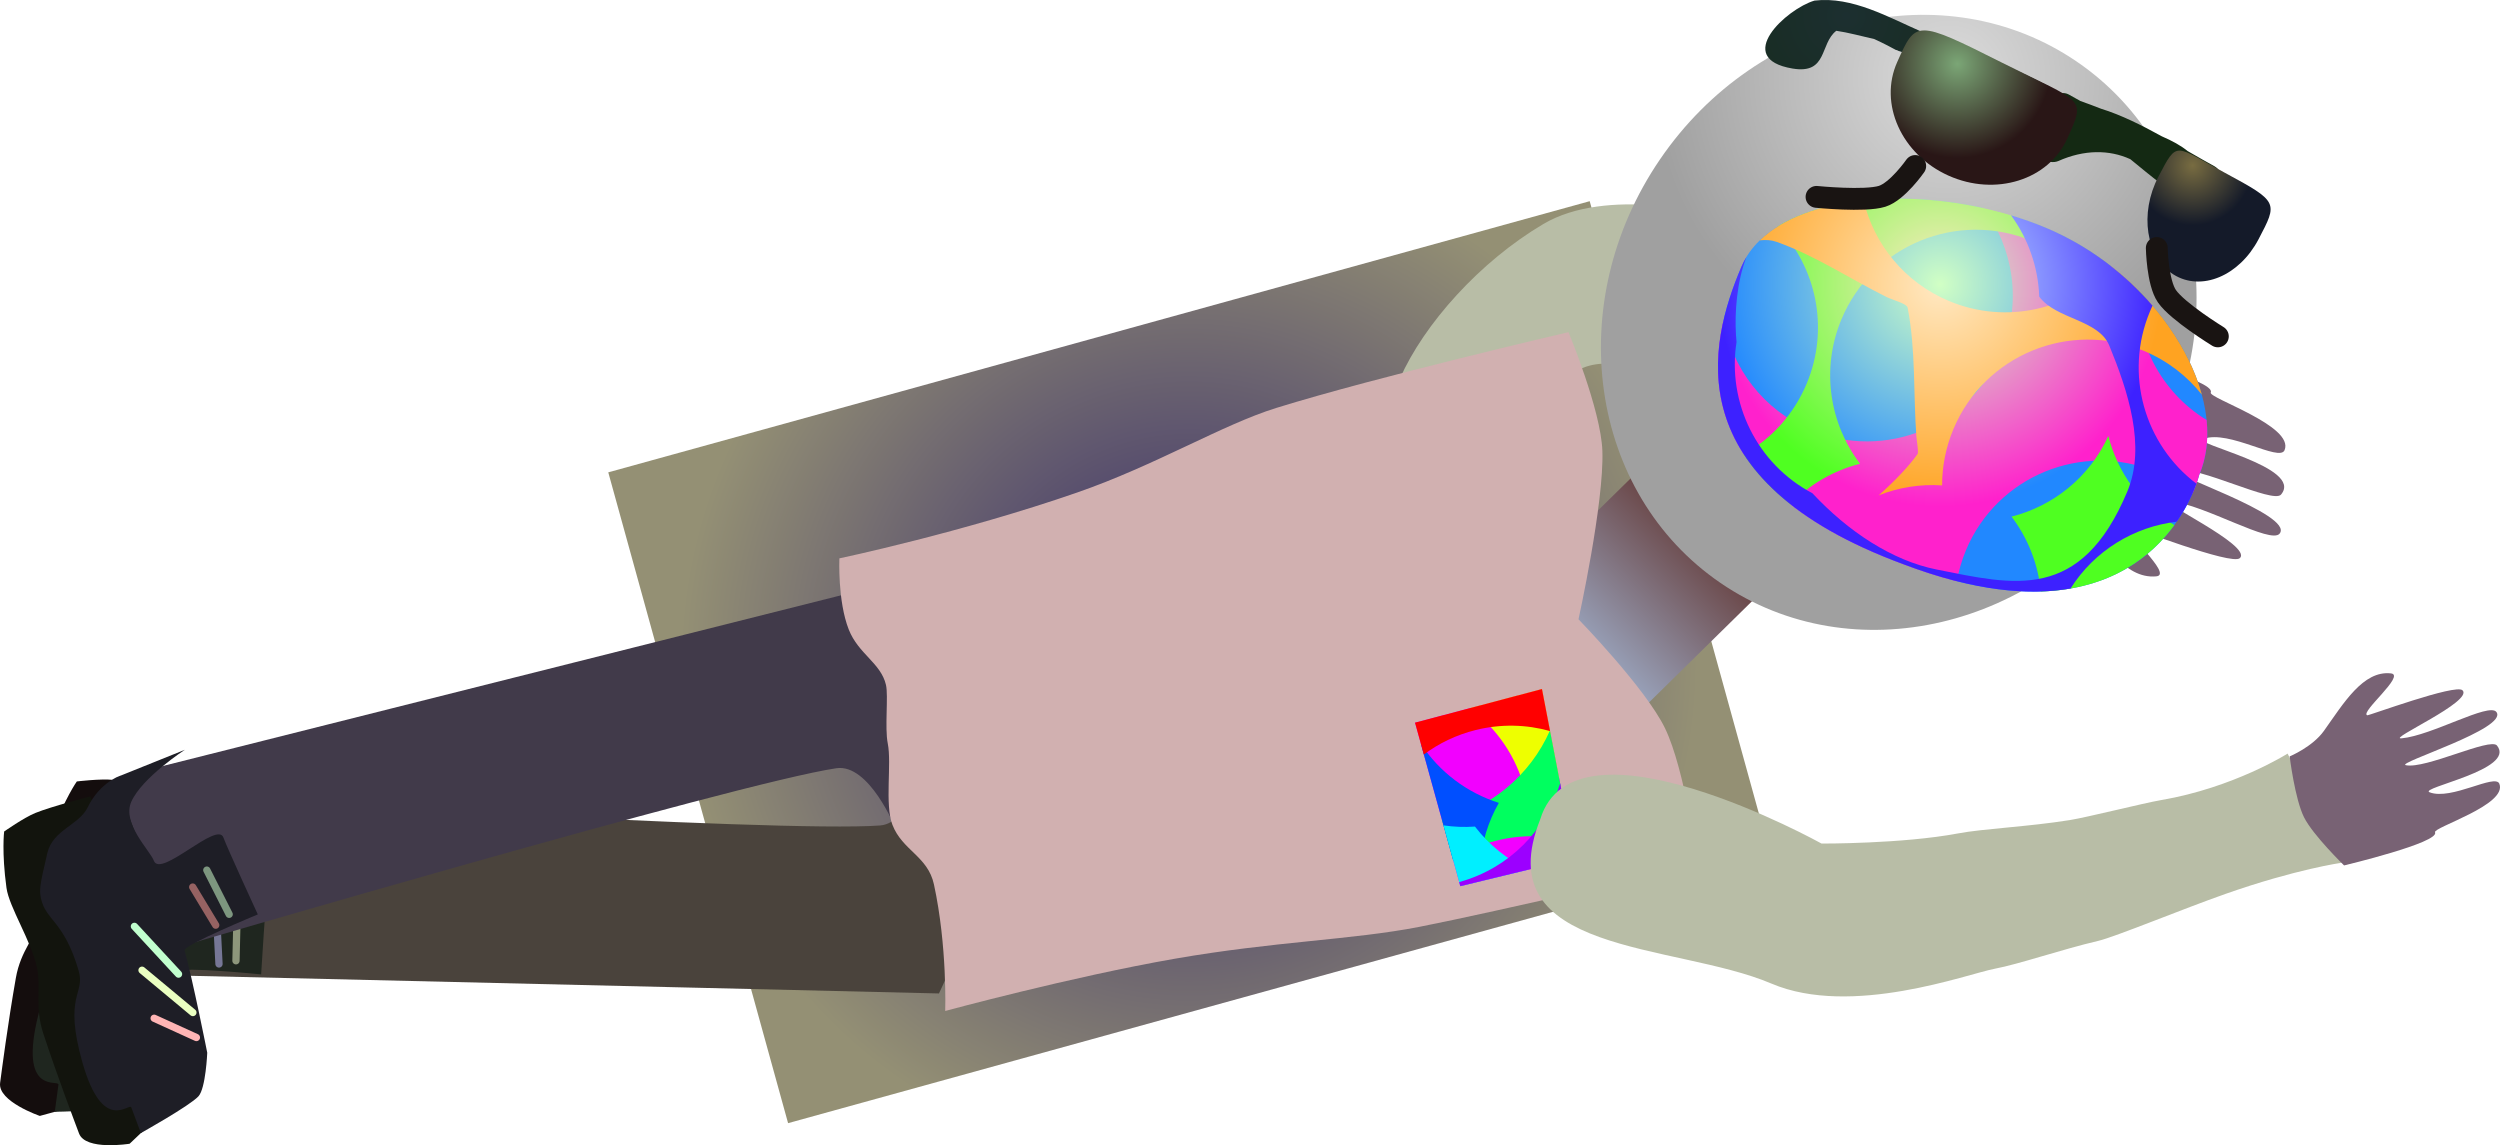 <svg version="1.1" xmlns="http://www.w3.org/2000/svg" xmlns:xlink="http://www.w3.org/1999/xlink" width="171.651" height="78.631" viewBox="0,0,171.651,78.631"><defs><radialGradient cx="231.481" cy="189.135" r="34.955" gradientUnits="userSpaceOnUse" id="color-1"><stop offset="0" stop-color="#33266a"/><stop offset="1" stop-color="#949074"/></radialGradient><linearGradient x1="266.403" y1="180.318" x2="258.835" y2="187.754" gradientUnits="userSpaceOnUse" id="color-2"><stop offset="0" stop-color="#694444"/><stop offset="1" stop-color="#98a1b9"/></linearGradient><radialGradient cx="283.682" cy="148.983" r="20.315" gradientUnits="userSpaceOnUse" id="color-3"><stop offset="0" stop-color="#dcdcdc"/><stop offset="1" stop-color="#a0a0a0"/></radialGradient><radialGradient cx="276.613" cy="144.749" r="15.596" gradientUnits="userSpaceOnUse" id="color-4"><stop offset="0" stop-color="#1c2f30"/><stop offset="1" stop-color="#142913"/></radialGradient><radialGradient cx="300.396" cy="155.038" r="4.105" gradientUnits="userSpaceOnUse" id="color-5"><stop offset="0" stop-color="#786c41"/><stop offset="1" stop-color="#141a29"/></radialGradient><radialGradient cx="284.245" cy="148.062" r="6.463" gradientUnits="userSpaceOnUse" id="color-6"><stop offset="0" stop-color="#7ba676"/><stop offset="1" stop-color="#291616"/></radialGradient><radialGradient cx="283.044" cy="163.188" r="15.26" gradientUnits="userSpaceOnUse" id="color-7"><stop offset="0" stop-color="#d1ffc4"/><stop offset="1" stop-color="#2188ff"/></radialGradient><radialGradient cx="283.044" cy="163.188" r="15.26" gradientUnits="userSpaceOnUse" id="color-8"><stop offset="0" stop-color="#ceffc4"/><stop offset="1" stop-color="#ff21cc"/></radialGradient><radialGradient cx="283.044" cy="163.188" r="15.26" gradientUnits="userSpaceOnUse" id="color-9"><stop offset="0" stop-color="#ffe9c4"/><stop offset="1" stop-color="#4fff21"/></radialGradient><radialGradient cx="283.044" cy="163.188" r="15.26" gradientUnits="userSpaceOnUse" id="color-10"><stop offset="0" stop-color="#ffe9c4"/><stop offset="1" stop-color="#4fff21"/></radialGradient><radialGradient cx="283.044" cy="163.188" r="15.26" gradientUnits="userSpaceOnUse" id="color-11"><stop offset="0" stop-color="#ffe9c4"/><stop offset="1" stop-color="#ffa321"/></radialGradient><radialGradient cx="283.044" cy="163.188" r="15.26" gradientUnits="userSpaceOnUse" id="color-12"><stop offset="0" stop-color="#c4f0ff"/><stop offset="1" stop-color="#3d21ff"/></radialGradient></defs><g transform="translate(-149.851,-143.671)"><g data-paper-data="{&quot;isPaintingLayer&quot;:true}" fill-rule="nonzero" stroke-linejoin="miter" stroke-miterlimit="10" stroke-dasharray="" stroke-dashoffset="0" style="mix-blend-mode: normal"><path d="M191.615,176.102l67.385,-18.618l12.346,44.685l-67.385,18.618z" fill="url(#color-1)" stroke="#ed6b00" stroke-width="0" stroke-linecap="butt"/><path d="M254.68,183.525l7.568,-7.436l8.31,8.457l-7.568,7.436z" fill="url(#color-2)" stroke="#000000" stroke-width="0" stroke-linecap="butt"/><g><path d="M163.469,198.362c0,0 39.876,2.51 46.809,1.986c2.267,-0.171 3.045,-4.898 3.045,-4.898c0,0 7.141,-3.756 6.387,1.813c-0.638,4.706 -5.391,14.619 -5.391,14.619l-52.513,-1.239z" data-paper-data="{&quot;index&quot;:null}" fill="#4a433c" stroke="#000000" stroke-width="0" stroke-linecap="butt"/><path d="M149.858,218.025c0.123,-0.91 0.529,-4.061 1.081,-7.205c0.336,-1.912 1.343,-2.791 1.757,-4.193c0.52,-1.766 0.273,-4.555 0.743,-5.819c0.867,-2.328 1.687,-3.482 1.687,-3.482c0,0 1.63,-0.2 2.493,-0.109c1.163,0.123 3.859,0.78 3.859,0.78c0,0 -1.05,9.132 -1.839,12.643c-0.467,2.077 -1.874,6.373 -1.874,6.373c0,0 -1.248,2.112 -1.948,2.351c-0.857,0.293 -3.233,0.926 -3.233,0.926c0,0 -2.897,-0.995 -2.725,-2.264z" data-paper-data="{&quot;index&quot;:null}" fill="#140d0d" stroke="#000000" stroke-width="0" stroke-linecap="butt"/><path d="M153.866,218.145c0.052,-0.381 -2.604,0.745 -1.502,-4.295c1.041,-4.759 2.401,-4.014 2.754,-5.692c0.739,-3.509 -0.375,-4.095 0.067,-5.597c0.154,-0.523 0.282,-0.763 1.86,-2.537c1.085,-1.22 2.826,-0.657 3.914,-1.447c1.59,-1.154 3.062,-0.849 3.062,-0.849l4.693,0.516c0,0 -3.488,0.288 -4.927,1.404c-1.288,0.999 -0.453,3.559 -0.553,4.302c-0.176,1.3 5.158,-0.378 4.962,0.861c-0.105,0.666 -0.415,5.762 -0.415,5.762c0,0 -5.519,-0.555 -5.599,-0.202c-0.467,2.077 -1.95,6.932 -1.95,6.932c0,0 -1.248,2.112 -1.948,2.351c-0.857,0.293 -4.672,0.353 -4.672,0.353c0,0 0.08,-0.592 0.252,-1.861z" data-paper-data="{&quot;index&quot;:null}" fill="#1f261f" stroke="#000000" stroke-width="0" stroke-linecap="butt"/><path d="M161.049,211.612l-1.12,-4.321" fill="none" stroke="#ffb5b5" stroke-width="0.5" stroke-linecap="round"/><path d="M160.67,214.404l-1.704,-4.21" fill="none" stroke="#bffdff" stroke-width="0.5" stroke-linecap="round"/><path d="M160.071,216.028l-1.93,-2.535" fill="none" stroke="#eaffc1" stroke-width="0.5" stroke-linecap="round"/><path d="M166.135,206.238l-0.082,3.4" fill="none" stroke="#8d967b" stroke-width="0.5" stroke-linecap="round"/><path d="M164.887,209.858l-0.155,-3.053" fill="none" stroke="#767796" stroke-width="0.5" stroke-linecap="round"/></g><g data-paper-data="{&quot;index&quot;:null}" stroke="#000000" stroke-width="0" stroke-linecap="butt"><path d="M289.774,176.41c0,0 -4.249,-2.796 -10.037,-3.885c-1.392,-0.262 -5.843,-1.47 -7.276,-1.723c-3.392,-0.599 -6.787,-1.057 -8.854,-1.482c-0.76,-0.156 -4.202,-1.61 -6.041,0.267c-2.142,2.186 -2.98,7.748 -8.359,7.464c-8.715,-0.841 -2.134,-12.827 6.611,-17.999c4.356,-2.576 11.509,-0.729 13.081,-0.406c1.924,0.395 3.081,1.815 6.027,2.559c1.321,0.334 6.714,2.67 10.079,3.919c5.604,2.078 9.242,2.646 9.242,2.646z" fill="#b8bda6"/><path d="M301.643,170.62c-0.192,0.385 5.778,2.287 5.065,3.964c-0.351,0.824 -3.814,-1.422 -5.555,-0.78c-0.921,0.34 6.914,1.924 5.314,3.825c-0.549,0.652 -5.666,-1.991 -7.25,-1.695c-0.848,0.158 8.159,3.067 7.159,4.37c-0.594,0.773 -5.124,-1.971 -7.54,-2.232c-1.177,-0.127 5.718,3.06 4.803,3.921c-0.56,0.527 -7.468,-2.169 -7.574,-2.128c-0.595,0.231 3.046,3.264 1.839,3.378c-2.223,0.21 -3.74,-2.451 -5.27,-4.678c-0.894,-1.301 -2.702,-2.087 -2.702,-2.087c0,0 0.471,-3.382 1.23,-4.839c0.738,-1.419 3.263,-3.791 3.263,-3.791c0,0 7.624,1.957 7.216,2.772z" data-paper-data="{&quot;index&quot;:null}" fill="#786274"/></g><g><path d="M157.728,197.096l50.939,-12.82c0,0 6.828,8.616 8.491,13.065c1.967,5.264 -5.828,3.18 -5.828,3.18c0,0 -1.804,-4.438 -4.053,-4.103c-6.877,1.023 -45.211,12.288 -45.211,12.288z" fill="#413a4a" stroke="#000000" stroke-width="0" stroke-linecap="butt"/><path d="M158.749,222.201c0,0 -3.024,0.492 -3.472,-0.707c-0.321,-0.86 -1.453,-3.828 -2.453,-6.861c-0.608,-1.844 -0.135,-3.094 -0.434,-4.526c-0.376,-1.802 -1.913,-4.143 -2.095,-5.479c-0.336,-2.461 -0.159,-3.866 -0.159,-3.866c0,0 1.342,-0.946 2.146,-1.274c1.083,-0.442 3.769,-1.137 3.769,-1.137c0,0 3.39,8.544 4.355,12.011c0.571,2.051 1.361,6.502 1.361,6.502c0,0 -0.102,2.451 -0.606,2.993c-0.617,0.663 -2.412,2.345 -2.412,2.345z" data-paper-data="{&quot;index&quot;:null}" fill="#12140d" stroke="#000000" stroke-width="0" stroke-linecap="butt"/><path d="M159.523,221.464c0,0 -0.209,-0.559 -0.657,-1.759c-0.135,-0.36 -1.943,1.887 -3.353,-3.075c-1.332,-4.686 0.219,-4.672 -0.263,-6.318c-1.008,-3.441 -2.266,-3.431 -2.586,-4.964c-0.111,-0.534 -0.112,-0.806 0.44,-3.115c0.38,-1.588 2.18,-1.915 2.766,-3.126c0.856,-1.768 2.297,-2.195 2.297,-2.195l4.38,-1.763c0,0 -2.938,1.902 -3.679,3.566c-0.663,1.489 1.283,3.351 1.546,4.052c0.459,1.229 4.367,-2.771 4.78,-1.586c0.222,0.637 2.358,5.274 2.358,5.274c0,0 -5.126,2.119 -5.029,2.468c0.571,2.051 1.558,7.03 1.558,7.03c0,0 -0.102,2.451 -0.606,2.993c-0.617,0.663 -3.95,2.519 -3.95,2.519z" data-paper-data="{&quot;index&quot;:null}" fill="#1e1e26" stroke="#000000" stroke-width="0" stroke-linecap="butt"/><path d="M162.109,210.554l-3.029,-3.278" fill="none" stroke="#c1ffce" stroke-width="0.5" stroke-linecap="round"/><path d="M159.603,210.287l3.491,2.905" fill="none" stroke="#eaffc1" stroke-width="0.5" stroke-linecap="round"/><path d="M160.435,213.585l2.9,1.322" fill="none" stroke="#ffb5b5" stroke-width="0.5" stroke-linecap="round"/><path d="M165.586,206.448l-1.535,-3.035" fill="none" stroke="#7d967f" stroke-width="0.5" stroke-linecap="round"/><path d="M164.662,207.194l-1.579,-2.617" fill="none" stroke="#966262" stroke-width="0.5" stroke-linecap="round"/></g><path d="M207.484,182.009c0,0 8.428,-1.778 16.341,-4.527c5.377,-1.867 9.961,-4.655 13.657,-5.802c6.938,-2.152 20.063,-5.203 20.063,-5.203c0,0 2.228,5.343 2.326,8.151c0.125,3.576 -1.639,11.563 -1.639,11.563c0,0 4.609,4.741 5.934,7.469c1.398,2.878 2.247,9.373 2.247,9.373c0,0 -13.897,3.261 -19.13,4.28c-4.63,0.901 -9.909,0.986 -16.795,2.189c-7.098,1.239 -15.738,3.583 -15.738,3.583c0,0 0.151,-4.43 -0.774,-8.691c-0.42,-1.935 -2.168,-2.328 -2.849,-4.087c-0.544,-1.406 -0.04,-4.191 -0.323,-5.597c-0.214,-1.062 0.052,-3.27 -0.122,-4.015c-0.352,-1.505 -1.892,-2.116 -2.555,-3.8c-0.77,-1.956 -0.644,-4.886 -0.644,-4.886z" fill="#d1b0b0" stroke="#292e32" stroke-width="0" stroke-linecap="butt"/><g stroke="none" stroke-width="0" stroke-linecap="butt"><path d="M247.007,193.29l8.715,-2.308l2.242,11.63l-7.847,1.904z" fill="#f200ff"/><path d="M255.723,190.982l1.176,6.103c-0.83,0.743 -1.527,1.618 -2.065,2.583c-0.041,-0.568 -0.131,-1.141 -0.274,-1.713c-0.591,-2.367 -1.98,-4.324 -3.808,-5.657z" fill="#eeff00"/><path d="M248.845,199.925c3.29,-0.67 6.079,-3.028 7.426,-6.095l1.47,7.628c-1.619,-0.456 -3.375,-0.509 -5.124,-0.073c-1.098,0.274 -2.107,0.72 -3.008,1.301z" fill="#00ff5f"/><path d="M249.633,202.767l-2.223,-8.024c1.271,1.939 3.176,3.363 5.352,4.053c-0.736,1.292 -1.186,2.748 -1.29,4.267c-0.598,-0.155 -1.214,-0.255 -1.84,-0.296z" fill="#004fff"/><path d="M247.007,193.29l8.715,-2.308l0.556,2.884c-1.616,-0.453 -3.368,-0.505 -5.113,-0.07c-1.325,0.331 -2.522,0.912 -3.553,1.68z" fill="#ff0000"/><path d="M254.798,203.38l-4.681,1.136l-1.156,-4.175c0.706,0.105 1.43,0.135 2.161,0.083c0.978,1.272 2.244,2.281 3.676,2.956z" fill="#00efff"/><path d="M257.964,202.612l-7.847,1.904l-0.078,-0.282c3.435,-0.942 5.972,-3.579 6.932,-6.777z" fill="#9c00ff"/></g><g data-paper-data="{&quot;index&quot;:null}" stroke="#000000" stroke-width="0" stroke-linecap="butt"><path d="M310.64,202.907c0,0 -3.137,0.435 -7.986,2.14c-2.912,1.024 -7.584,2.954 -8.725,3.222c-2.544,0.596 -5.461,1.605 -7.121,1.917c-1.846,0.347 -9.836,3.355 -15.327,1.019c-6.637,-2.824 -19.592,-1.94 -15.876,-11.282c2.363,-7.755 19.314,1.667 19.314,1.667c0,0 5.527,0.026 9.363,-0.694c1.784,-0.335 4.743,-0.45 7.668,-0.915c1.236,-0.197 5.081,-1.17 6.282,-1.375c4.993,-0.851 8.688,-3.193 8.688,-3.193z" fill="#b8bda6"/><path d="M317.042,200.814c0.339,0.707 -6.246,2.278 -6.246,2.278c0,0 -2.136,-2.077 -2.75,-3.307c-0.631,-1.264 -0.986,-4.179 -0.986,-4.179c0,0 1.566,-0.649 2.354,-1.755c1.348,-1.892 2.691,-4.159 4.6,-3.945c1.036,0.116 -2.14,2.671 -1.631,2.878c0.09,0.037 6.07,-2.18 6.544,-1.719c0.774,0.754 -5.202,3.393 -4.188,3.301c2.081,-0.189 6.017,-2.483 6.516,-1.809c0.841,1.135 -6.947,3.504 -6.22,3.653c1.358,0.278 5.796,-1.92 6.259,-1.351c1.348,1.658 -5.413,2.905 -4.626,3.211c1.487,0.577 4.498,-1.303 4.788,-0.589c0.589,1.452 -4.573,3 -4.413,3.334z" data-paper-data="{&quot;index&quot;:null}" fill="#786274"/></g><g><path d="M296.605,177.002c-6.755,9.885 -19.567,12.884 -28.617,6.7c-9.05,-6.184 -10.91,-19.211 -4.155,-29.096c6.755,-9.885 19.567,-12.884 28.617,-6.7c9.05,6.184 10.91,19.211 4.155,29.096z" fill="url(#color-3)" stroke="none" stroke-width="0" stroke-linecap="butt"/><path d="M280.045,147.112c-0.231,-0.129 -0.83,-0.451 -1.505,-0.759c-0.849,-0.191 -1.811,-0.454 -2.609,-0.568c-1.15,0.889 -0.573,2.998 -2.999,2.593c-4.139,-0.691 -0.413,-4.107 1.506,-4.667c2.592,-0.305 5.102,1.162 7.434,2.175c3.212,1.395 6.552,2.446 9.476,4.192c0.181,-0.038 0.376,-0.013 0.55,0.084l0.796,0.445c0.446,0.159 0.927,0.336 1.425,0.533c1.36,0.416 2.833,1.155 4.17,1.895c0.699,0.3 1.315,0.638 1.763,1.007c0.368,0.213 0.71,0.412 1.019,0.584l0.839,0.469c0.382,0.213 0.519,0.696 0.305,1.078c-0.19,0.34 -0.593,0.486 -0.949,0.363l-0.507,-0.163c0.079,0.282 0.125,0.576 0.135,0.88l0.404,0.052l-0.131,1.008c-0.011,0.103 -0.042,0.206 -0.096,0.302c-0.213,0.382 -0.696,0.519 -1.078,0.305c-0.116,-0.065 -0.21,-0.155 -0.278,-0.259l-0.475,-0.697l0.021,-0.014l-0.058,-0.047c-0.267,-0.602 -0.591,-1.14 -0.962,-1.608c-0.698,-0.514 -1.397,-1.107 -2.121,-1.694c-1.45,-0.663 -3.173,-0.663 -4.947,0.129c0,0 -0.724,0.321 -1.046,-0.403c-0.321,-0.724 0.403,-1.046 0.403,-1.046c0.154,-0.068 0.309,-0.132 0.464,-0.19l-0.442,-0.132c-0.06,-0.017 -0.119,-0.041 -0.176,-0.072c-0.382,-0.213 -0.519,-0.696 -0.305,-1.078c0.108,-0.193 0.285,-0.324 0.483,-0.378c-0.314,-0.214 -0.621,-0.399 -0.916,-0.509c-2.055,-0.768 -4.854,-2.47 -7.67,-3.82c-0.196,0.318 -0.586,0.452 -0.931,0.333l-0.919,-0.296l0.01,-0.03l-0.011,-0.004z" fill="url(#color-4)" stroke="none" stroke-width="0.5" stroke-linecap="butt"/><path d="M302.604,155.53c3.712,2.004 3.646,2.035 2.322,4.563c-1.324,2.528 -3.937,3.615 -5.836,2.429c-1.899,-1.186 -2.364,-4.198 -1.04,-6.725c1.324,-2.528 1.072,-2.145 4.553,-0.267z" data-paper-data="{&quot;index&quot;:null}" fill="url(#color-5)" stroke="#000000" stroke-width="0" stroke-linecap="butt"/><path d="M291.797,153.174c-1.283,2.859 -4.938,4.002 -8.164,2.554c-3.226,-1.448 -4.801,-4.939 -3.518,-7.797c1.283,-2.859 1.248,-2.949 7.222,0.056c5.602,2.817 5.743,2.328 4.46,5.187z" fill="url(#color-6)" stroke="#000000" stroke-width="0" stroke-linecap="butt"/><path d="M280.556,182.416c-15.659,-5.768 -13.407,-15.104 -11.135,-20.44c2.272,-5.336 13.237,-5.931 20.988,-2.631c7.751,3.3 12.714,11.593 10.442,16.929c0,0 -3.04,12.684 -20.295,6.142z" data-paper-data="{&quot;index&quot;:null}" fill="url(#color-7)" stroke="#ed6b00" stroke-width="0" stroke-linecap="butt"/><path d="M280.556,182.416c-12.479,-4.597 -13.583,-11.459 -12.367,-16.757c0.56,3.26 2.724,6.173 6.002,7.543c5.096,2.13 10.953,-0.275 13.083,-5.37c1.419,-3.396 0.825,-7.129 -1.237,-9.873c1.514,0.336 2.994,0.799 4.372,1.386c2.363,1.006 4.466,2.475 6.185,4.184c-0.162,3.581 1.625,7.059 4.764,8.979c0.135,1.339 -0.019,2.621 -0.507,3.766c0,0 -0.123,0.514 -0.46,1.281c-0.73,-0.596 -1.558,-1.098 -2.472,-1.48c-5.096,-2.13 -10.953,0.275 -13.083,5.37c-0.293,0.701 -0.5,1.416 -0.626,2.134c-1.141,-0.288 -2.357,-0.671 -3.654,-1.163z" data-paper-data="{&quot;index&quot;:null}" fill="url(#color-8)" stroke="#ed6b00" stroke-width="0" stroke-linecap="butt"/><path d="M290.408,159.345c2.64,1.124 4.956,2.827 6.773,4.795c-0.799,0.811 -1.471,1.771 -1.969,2.863c-0.745,-2.948 -2.82,-5.521 -5.841,-6.783c-5.096,-2.13 -10.953,0.275 -13.083,5.37c-1.428,3.416 -0.818,7.175 1.275,9.923c-1.806,0.457 -3.471,1.414 -4.78,2.781c-1.399,-1.103 -2.442,-2.256 -3.202,-3.427c1.875,-1.054 3.424,-2.719 4.318,-4.857c1.582,-3.786 0.662,-7.992 -2.005,-10.778c4.265,-2.67 12.392,-2.493 18.514,0.113z" data-paper-data="{&quot;index&quot;:null}" fill="url(#color-9)" stroke="#ed6b00" stroke-width="0" stroke-linecap="butt"/><path d="M294.611,173.602c0.632,2.5 2.221,4.731 4.532,6.121c-1.532,2.101 -4.312,4.412 -9.173,4.56c-0.175,-1.867 -0.874,-3.652 -2.007,-5.141c2.847,-0.721 5.345,-2.683 6.648,-5.54z" data-paper-data="{&quot;index&quot;:null}" fill="url(#color-10)" stroke="#ed6b00" stroke-width="0" stroke-linecap="butt"/><path d="M281.511,174.845c0.087,-0.124 -0.063,-0.94 -0.08,-1.182c-0.215,-2.956 -0.036,-5.963 -0.602,-8.873c-0.053,-0.275 -1.042,-0.524 -1.454,-0.729c-2.522,-1.255 -4.9,-2.847 -7.555,-3.788c-0.34,-0.12 -0.725,-0.148 -1.142,-0.098c1.589,-1.539 4.166,-2.441 7.125,-2.748c0.716,3.002 2.808,5.632 5.873,6.913c3.957,1.654 8.373,0.574 11.146,-2.378c3.121,2.448 5.362,5.69 6.209,8.807c-1.016,-1.281 -2.36,-2.33 -3.975,-3.005c-5.096,-2.13 -10.953,0.275 -13.083,5.37c-0.528,1.264 -0.778,2.575 -0.776,3.865c-1.5,-0.102 -2.988,0.14 -4.356,0.682c1.175,-1.042 2.12,-2.058 2.67,-2.837z" data-paper-data="{&quot;index&quot;:null}" fill="url(#color-11)" stroke="#ed6b00" stroke-width="0" stroke-linecap="butt"/><path d="M280.556,182.416c-15.659,-5.768 -13.407,-15.104 -11.135,-20.44c0.099,-0.232 0.214,-0.455 0.345,-0.669c-0.67,1.734 -0.814,3.806 -0.722,5.361c0.009,0.161 0.023,0.322 0.039,0.485c-0.652,4.158 1.394,8.374 5.211,10.385c2.446,2.628 5.485,4.633 8.541,5.239c5.27,1.046 9.885,2.28 13.083,-5.37c1.295,-3.099 0.037,-6.894 -1.239,-10.001c-0.744,-1.812 -3.645,-1.796 -4.814,-3.367c-0.069,-2.019 -0.752,-3.97 -1.939,-5.587c0.853,0.256 1.685,0.555 2.483,0.894c2.868,1.221 5.355,3.126 7.234,5.312c-0.06,0.129 -0.118,0.259 -0.173,0.392c-1.798,4.302 -0.365,9.146 3.191,11.832c-0.214,0.596 -0.63,1.565 -1.351,2.608c-2.942,0.346 -5.657,1.992 -7.295,4.59c-2.856,0.498 -6.592,0.182 -11.458,-1.663z" data-paper-data="{&quot;index&quot;:null}" fill="url(#color-12)" stroke="#ed6b00" stroke-width="0" stroke-linecap="butt"/><path d="M302.129,166.767c0,0 -2.76,-1.692 -3.495,-2.756c-0.653,-0.945 -0.697,-3.314 -0.697,-3.314" data-paper-data="{&quot;index&quot;:null}" fill="none" stroke="#191412" stroke-width="1.5" stroke-linecap="round"/><path d="M281.351,155.069c0,0 -1.219,1.75 -2.274,2.081c-1.188,0.371 -4.503,0.039 -4.503,0.039" data-paper-data="{&quot;index&quot;:null}" fill="none" stroke="#191412" stroke-width="1.5" stroke-linecap="round"/></g></g></g></svg>